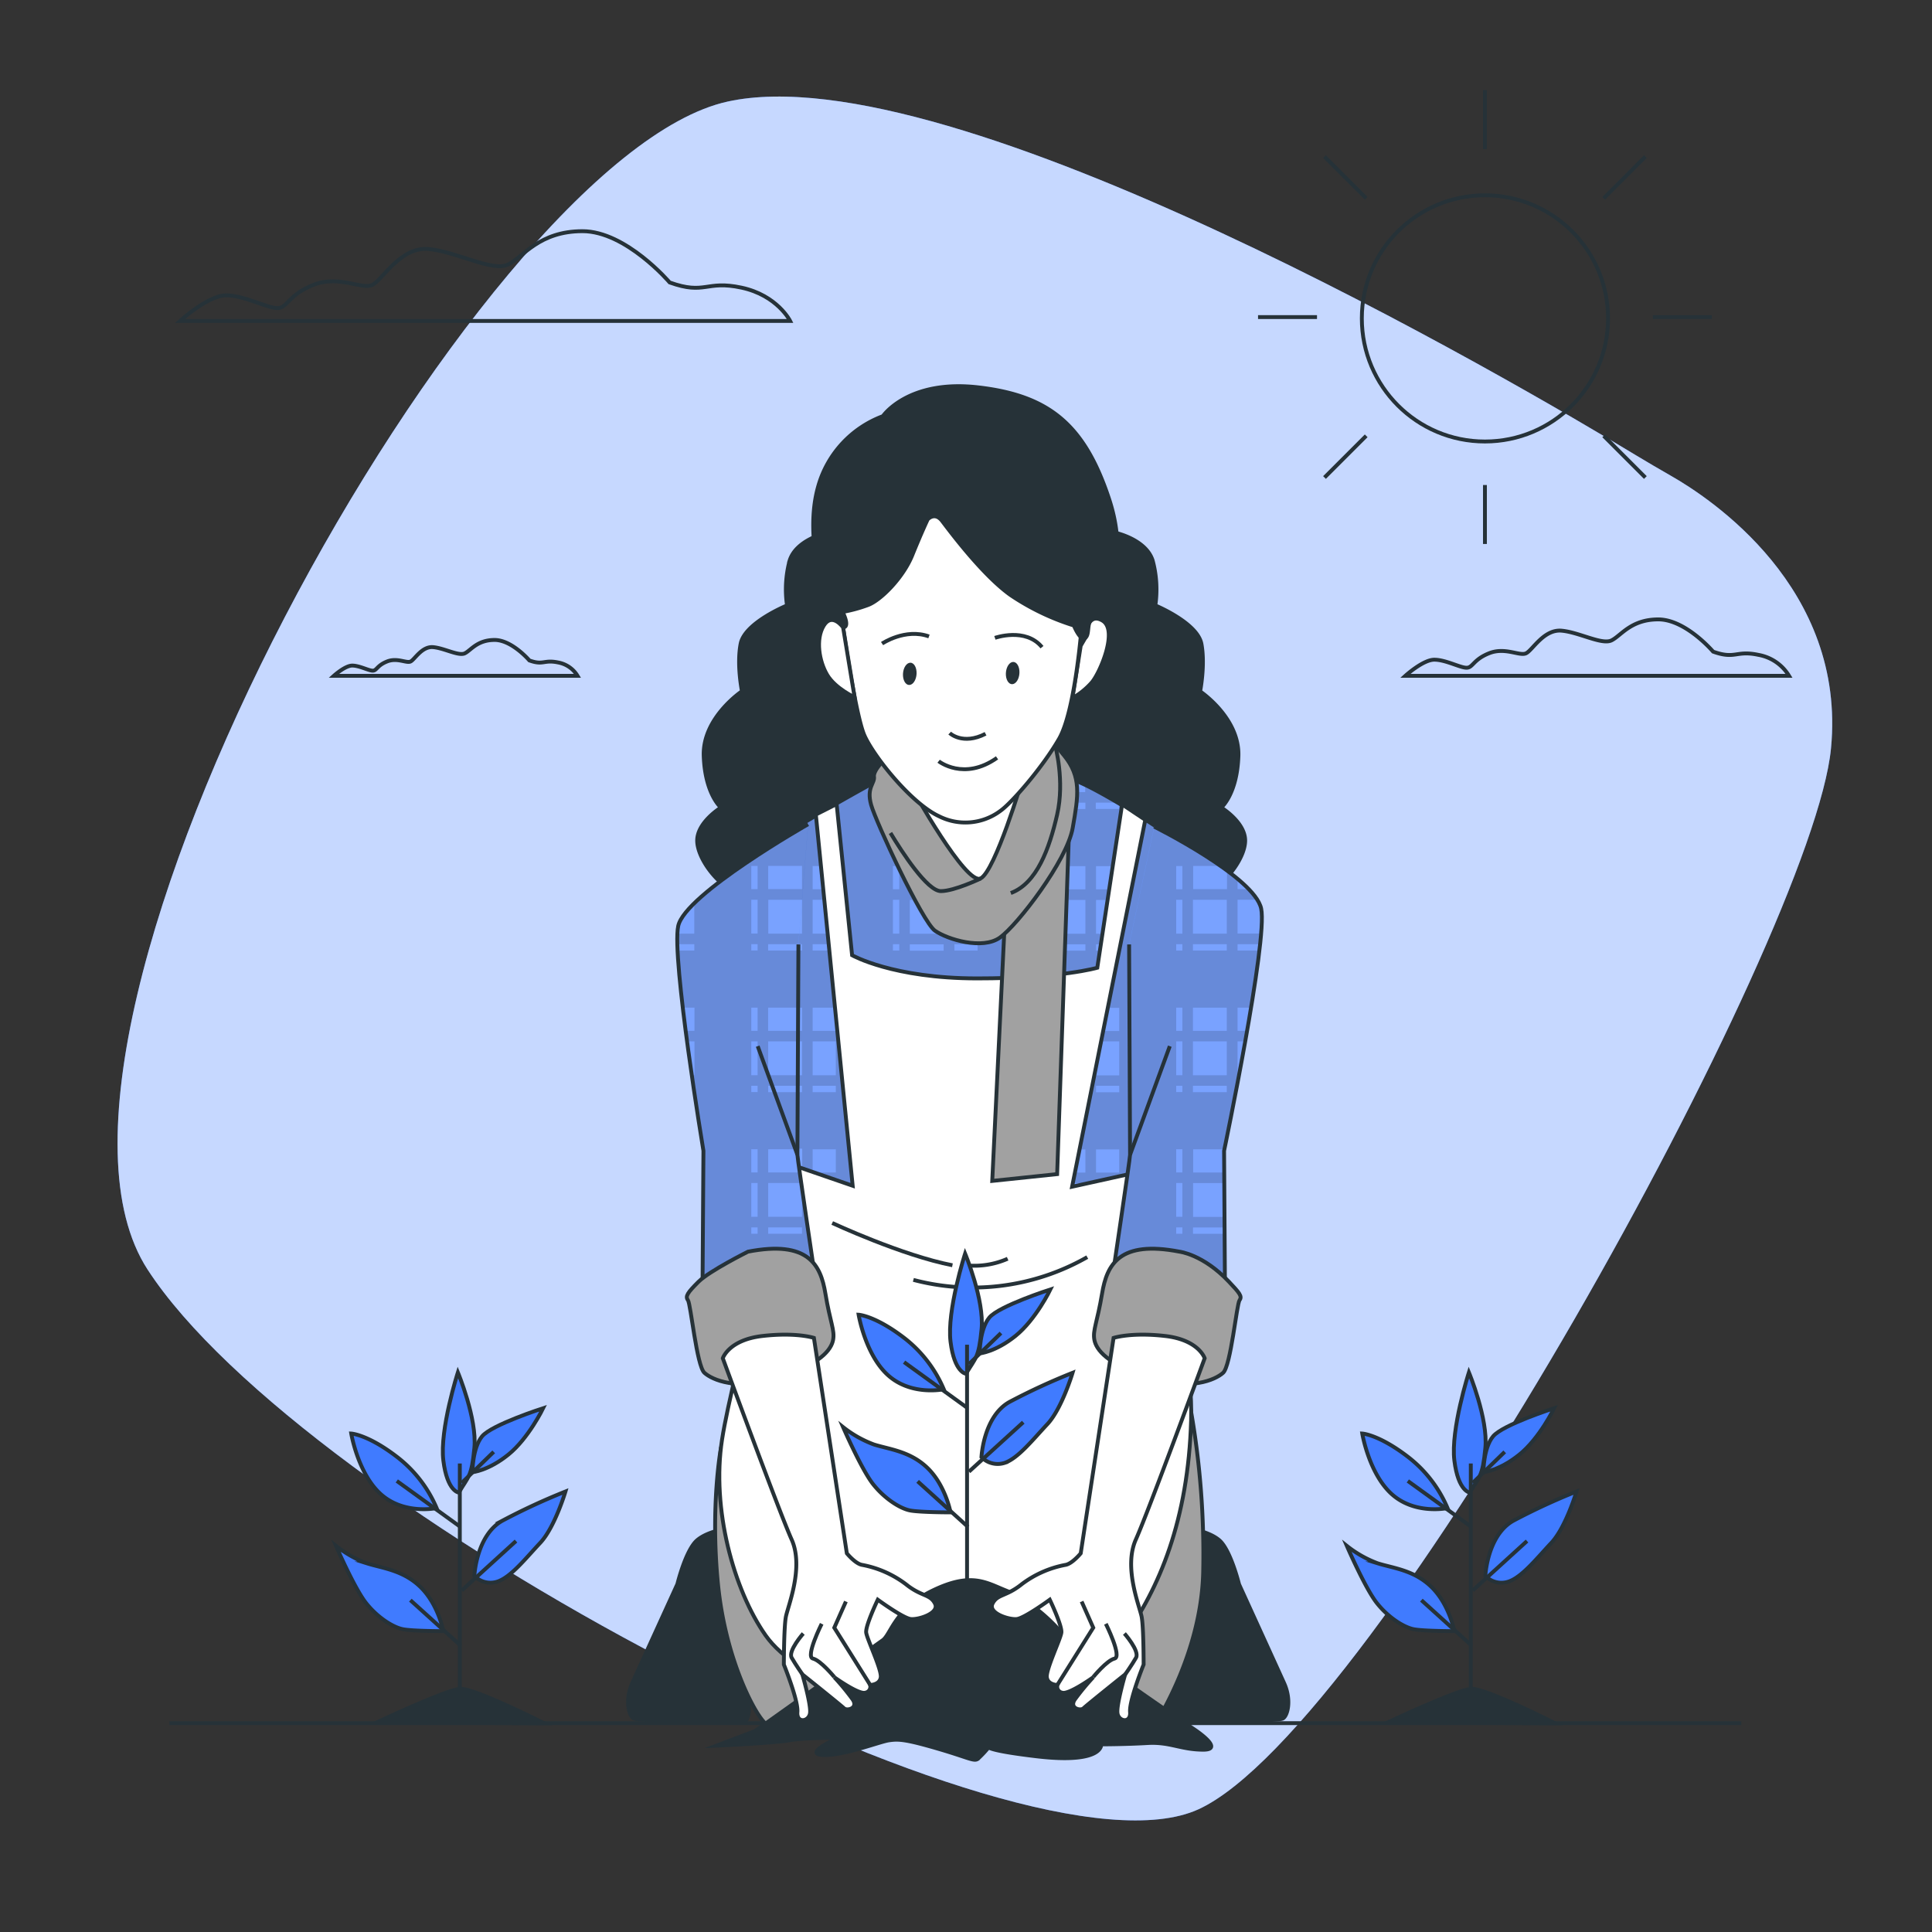<svg xmlns="http://www.w3.org/2000/svg" viewBox="0 0 500 500"><rect x="0" y="0" width="500" height="500" fill="#333333" stroke="none"/><g id="freepik--background-simple--inject-2"><path d="M432.29,123.05q-4.41-2.52-8.76-5.14C392.31,99,246.43,13.5,188.3,26.29,123,40.65-1.89,266.86,38.19,328.55s226,160.76,272,139.68,159-225.88,163.67-274.55C477.86,152.12,442.67,128.94,432.29,123.05Z" style="fill:#407BFF"></path><path d="M432.29,123.05q-4.41-2.52-8.76-5.14C392.31,99,246.43,13.5,188.3,26.29,123,40.65-1.89,266.86,38.19,328.55s226,160.76,272,139.68,159-225.88,163.67-274.55C477.86,152.12,442.67,128.94,432.29,123.05Z" style="fill:#fff;opacity:0.7"></path></g><g id="freepik--plant-2--inject-2"><path d="M376.38,422.14s-1.26-6.77-5.77-11.28-10-5-14.05-6.27a29,29,0,0,1-8-4.52s4.76,11,7.77,14.8,7,6.27,9.53,6.77S376.38,422.14,376.38,422.14Z" style="fill:#407BFF;stroke:#263238;stroke-miterlimit:10"></path><path d="M383.9,381s0-6.27,2.51-9.28,15.8-7.28,15.8-7.28-3.76,7.78-9,12S383.9,381,383.9,381Z" style="fill:#407BFF;stroke:#263238;stroke-miterlimit:10"></path><path d="M380.39,386.28s-3-.25-4-8.28,3.76-22.83,3.76-22.83,5,12,4.26,19.57S382.9,382,380.39,386.28Z" style="fill:#407BFF;stroke:#263238;stroke-miterlimit:10"></path><path d="M384.4,407.85s.5-10.54,7.28-14.3A166.59,166.59,0,0,1,408,386s-2.76,9.28-6.52,13.29-7.53,8.78-11,10A5.83,5.83,0,0,1,384.4,407.85Z" style="fill:#407BFF;stroke:#263238;stroke-miterlimit:10"></path><path d="M374.62,390.29A33,33,0,0,0,364.34,377c-7.53-5.77-11.79-6-11.79-6s1.75,10.53,7.77,15.8S374.62,390.29,374.62,390.29Z" style="fill:#407BFF;stroke:#263238;stroke-miterlimit:10"></path><line x1="380.64" y1="439.95" x2="380.64" y2="378.75" style="fill:none;stroke:#263238;stroke-miterlimit:10"></line><line x1="380.89" y1="425.91" x2="367.85" y2="414.12" style="fill:none;stroke:#263238;stroke-miterlimit:10"></line><line x1="381.14" y1="411.61" x2="395.19" y2="398.82" style="fill:none;stroke:#263238;stroke-miterlimit:10"></line><line x1="380.64" y1="395.05" x2="364.34" y2="383.27" style="fill:none;stroke:#263238;stroke-miterlimit:10"></line><line x1="381.14" y1="383.77" x2="389.42" y2="375.74" style="fill:none;stroke:#263238;stroke-miterlimit:10"></line><path d="M359.19,445.73s17.82-8.41,21.54-8.66S402.51,446,402.51,446Z" style="fill:#263238;stroke:#263238;stroke-miterlimit:10"></path></g><g id="freepik--plant-1--inject-2"><path d="M114.73,422.14s-1.25-6.77-5.77-11.28-10-5-14-6.27a29,29,0,0,1-8-4.52s4.77,11,7.78,14.8,7,6.27,9.53,6.77S114.73,422.14,114.73,422.14Z" style="fill:#407BFF;stroke:#263238;stroke-miterlimit:10"></path><path d="M122.26,381s0-6.27,2.5-9.28,15.81-7.28,15.81-7.28-3.77,7.78-9,12S122.26,381,122.26,381Z" style="fill:#407BFF;stroke:#263238;stroke-miterlimit:10"></path><path d="M118.74,386.28s-3-.25-4-8.28,3.76-22.83,3.76-22.83,5,12,4.27,19.57S121.25,382,118.74,386.28Z" style="fill:#407BFF;stroke:#263238;stroke-miterlimit:10"></path><path d="M122.76,407.85s.5-10.54,7.27-14.3A166.27,166.27,0,0,1,146.34,386s-2.76,9.28-6.53,13.29-7.52,8.78-11,10A5.83,5.83,0,0,1,122.76,407.85Z" style="fill:#407BFF;stroke:#263238;stroke-miterlimit:10"></path><path d="M113,390.29A32.94,32.94,0,0,0,102.69,377c-7.52-5.77-11.79-6-11.79-6s1.76,10.53,7.78,15.8S113,390.29,113,390.29Z" style="fill:#407BFF;stroke:#263238;stroke-miterlimit:10"></path><line x1="119" y1="439.95" x2="119" y2="378.75" style="fill:none;stroke:#263238;stroke-miterlimit:10"></line><line x1="119.25" y1="425.91" x2="106.2" y2="414.12" style="fill:none;stroke:#263238;stroke-miterlimit:10"></line><line x1="119.5" y1="411.61" x2="133.54" y2="398.82" style="fill:none;stroke:#263238;stroke-miterlimit:10"></line><line x1="119" y1="395.05" x2="102.69" y2="383.27" style="fill:none;stroke:#263238;stroke-miterlimit:10"></line><line x1="119.5" y1="383.77" x2="127.77" y2="375.74" style="fill:none;stroke:#263238;stroke-miterlimit:10"></line><path d="M97.54,445.73s17.83-8.41,21.54-8.66S140.87,446,140.87,446Z" style="fill:#263238;stroke:#263238;stroke-miterlimit:10"></path></g><g id="freepik--Floor--inject-2"><line x1="450.65" y1="445.95" x2="43.84" y2="445.95" style="fill:none;stroke:#263238;stroke-miterlimit:10"></line></g><g id="freepik--Clouds--inject-2"><path d="M173.31,73.1S162,59.83,150.75,59.83s-15.26,6.63-19.24,8.62-13.27-3.31-20.57-4-11.94,8-14.6,9.29-8.62-2.65-15.26,0-6.63,6-9.29,6-8.62-3.31-13.27-3.31-11.94,6.63-11.94,6.63H204.49s-3.31-6.63-12.6-8.62S182.6,76.42,173.31,73.1Z" style="fill:none;stroke:#263238;stroke-miterlimit:10"></path><path d="M443.35,168.64s-7.09-8.34-14.18-8.34-9.59,4.17-12.09,5.42-8.34-2.08-12.93-2.5-7.51,5-9.18,5.84-5.42-1.67-9.59,0-4.17,3.75-5.84,3.75-5.42-2.08-8.34-2.08-7.5,4.17-7.5,4.17H463a11.63,11.63,0,0,0-7.92-5.42C449.19,168.23,449.19,170.73,443.35,168.64Z" style="fill:none;stroke:#263238;stroke-miterlimit:10"></path><path d="M137,170.92s-4.51-5.3-9-5.3-6.1,2.65-7.69,3.45-5.3-1.33-8.21-1.59-4.77,3.18-5.83,3.71-3.45-1.06-6.1,0-2.65,2.38-3.71,2.38-3.44-1.32-5.3-1.32-4.77,2.65-4.77,2.65h63.07a7.4,7.4,0,0,0-5-3.45C140.68,170.66,140.68,172.25,137,170.92Z" style="fill:none;stroke:#263238;stroke-miterlimit:10"></path></g><g id="freepik--Sun--inject-2"><circle cx="384.3" cy="82.4" r="31.86" style="fill:none;stroke:#263238;stroke-miterlimit:10"></circle><line x1="384.3" y1="125.52" x2="384.3" y2="140.78" style="fill:none;stroke:#263238;stroke-miterlimit:10"></line><line x1="384.3" y1="23.34" x2="384.3" y2="38.6" style="fill:none;stroke:#263238;stroke-miterlimit:10"></line><line x1="427.76" y1="82.06" x2="443.02" y2="82.06" style="fill:none;stroke:#263238;stroke-miterlimit:10"></line><line x1="325.58" y1="82.06" x2="340.84" y2="82.06" style="fill:none;stroke:#263238;stroke-miterlimit:10"></line><line x1="415.03" y1="51.33" x2="425.82" y2="40.53" style="fill:none;stroke:#263238;stroke-miterlimit:10"></line><line x1="342.78" y1="123.58" x2="353.57" y2="112.79" style="fill:none;stroke:#263238;stroke-miterlimit:10"></line><line x1="353.57" y1="51.33" x2="342.78" y2="40.53" style="fill:none;stroke:#263238;stroke-miterlimit:10"></line><line x1="425.82" y1="123.58" x2="415.03" y2="112.79" style="fill:none;stroke:#263238;stroke-miterlimit:10"></line></g><g id="freepik--Character--inject-2"><path d="M316.06,209s4.1-3.42,4.44-13.33-9.91-16.74-9.91-16.74,1.37-6.83.34-12.29S299,156.69,299,156.69a28.8,28.8,0,0,0-.69-11.62c-1.71-5.46-9.56-7.17-9.56-7.17-15.81-22-34.14-16.18-37.41-14.9-3.27-1.28-21.6-7.11-37.41,14.9,0,0-7.86,1.71-9.57,7.17a28.91,28.91,0,0,0-.68,11.62s-10.93,4.44-12,9.91.34,12.29.34,12.29-10.24,6.84-9.9,16.74S186.58,209,186.58,209s-6.15,3.76-6.15,8.54,5.81,12.3,10.93,13.66c4.84,1.29,54.41.15,60,0,5.54.13,55.12,1.27,59.95,0,5.13-1.36,10.94-8.88,10.94-13.66S316.06,209,316.06,209Z" style="fill:#263238;stroke:#263238;stroke-miterlimit:10"></path><path d="M229,201s-32.86,17.55-38.13,24.33,11.54,79.51,12,82.26,1.51,11.29,33.61,13.8,47.66-4.26,49.92-6.77a55.65,55.65,0,0,1,4.26-4.27s25.58-79.26,22.32-85-25.08-18.82-31.85-22.08-9.78-3.51-9.78-3.51Z" style="fill:#407BFF"></path><path d="M229,201s-32.86,17.55-38.13,24.33,11.54,79.51,12,82.26,1.51,11.29,33.61,13.8,47.66-4.26,49.92-6.77a55.65,55.65,0,0,1,4.26-4.27s25.58-79.26,22.32-85-25.08-18.82-31.85-22.08-9.78-3.51-9.78-3.51Z" style="fill:#fff;opacity:0.3"></path><path d="M308.77,246v-1.64h1.3l.67-2.74h-2v-8.75h3.83c.18-1,.32-1.91.42-2.74h-4.25v-6h3.3c-3.66-4.35-14.25-11.3-22.45-16.13v1.36h-6v-1.64h5.54c-1.76-1-3.4-2-4.83-2.73h-.71v-.39c-1-.51-1.81-.95-2.49-1.28l-.25-.11V205h-8.75v-5c-.52-.1-.78-.13-.78-.13l-2,.06V205h-1.64v-5.07l-14.77.44V205h-6v-4.46l-2.73.08V205h-8.76v-4.12l-2.73.08v4h-1.64v-4L229,201s-5.65,3-12.64,7v1.26h-2.18c-9.45,5.5-20.45,12.36-23.31,16-2.57,3.3.12,22.34,3.61,41.28v-5.89h1.64v6h-1.62l.51,2.73h1.11v5.78c1.64,8.38,3.3,16.24,4.57,22.12h6.92v6H202c.25,1.12.45,2,.6,2.74h5v8.28a28.27,28.27,0,0,0,6.94,3.21h1.81v.55a103.18,103.18,0,0,0,20.16,3.22c18,1.4,30.73-.1,38.9-2.13h-3.25v-1.64h8.67a18.31,18.31,0,0,0,5.33-2.74h-2.51v-8.75h6v5.17l1-.95s7.41-22.95,13.75-45.06v-4.57h1.29c1.46-5.17,2.82-10.2,4-14.77Zm-112.7,0h-1.64v-1.64h1.64Zm0-4.38h-1.64v-8.75h1.64Zm0-11.49h-1.64v-6h1.64Zm11.49,52.52h-8.75V281h8.75Zm0-4.37h-8.75V269.5h8.75Zm0-11.49h-8.75v-6h8.75Zm0-20.79h-8.75v-1.64h8.75Zm0-4.38h-8.75v-8.75h8.75Zm0-11.49h-8.75v-6h8.75Zm8.75,84.8h-6v-8.75h6Zm0-11.49h-6v-6h6Zm0-20.79h-6V281h6Zm0-4.37h-6V269.5h6Zm0-11.49h-6v-6h6Zm0-20.79h-6v-1.64h6Zm0-4.38h-6v-8.75h6Zm0-11.49h-6v-6h6Zm16.42,89.18h-1.64v-1.64h1.64Zm0-4.38h-1.64v-8.75h1.64Zm0-11.49h-1.64v-6h1.64Zm0-20.79h-1.64V281h1.64Zm0-4.37h-1.64V269.5h1.64Zm0-11.49h-1.64v-6h1.64Zm0-20.79h-1.64v-1.64h1.64Zm0-4.38h-1.64v-8.75h1.64Zm0-11.49h-1.64v-6h1.64Zm0-20.79h-1.64v-1.64h1.64Zm11.49,110h-8.76v-1.64h8.76Zm0-4.38h-8.76v-8.75h8.76Zm0-11.49h-8.76v-6h8.76Zm0-20.79h-8.76V281h8.76Zm0-4.37h-8.76V269.5h8.76Zm0-11.49h-8.76v-6h8.76Zm0-20.79h-8.76v-1.64h8.76Zm0-4.38h-8.76v-8.75h8.76Zm0-11.49h-8.76v-6h8.76Zm0-20.79h-8.76v-1.64h8.76Zm8.75,110h-6v-1.64h6Zm0-4.38h-6v-8.75h6Zm0-11.49h-6v-6h6Zm0-20.79h-6V281h6Zm0-4.37h-6V269.5h6Zm0-11.49h-6v-6h6ZM253,246h-6v-1.64h6Zm0-4.38h-6v-8.75h6Zm0-11.49h-6v-6h6Zm0-20.79h-6v-1.64h6Zm16.41,110h-1.64v-1.64h1.64Zm0-4.38h-1.64v-8.75h1.64Zm0-11.49h-1.64v-6h1.64Zm0-20.79h-1.64V281h1.64Zm0-4.37h-1.64V269.5h1.64Zm0-11.49h-1.64v-6h1.64Zm0-20.79h-1.64v-1.64h1.64Zm0-4.38h-1.64v-8.75h1.64Zm0-11.49h-1.64v-6h1.64Zm0-20.79h-1.64v-1.64h1.64Zm11.49,105.59h-8.75v-8.75h8.75Zm0-11.49h-8.75v-6h8.75Zm0-20.79h-8.75V281h8.75Zm0-4.37h-8.75V269.5h8.75Zm0-11.49h-8.75v-6h8.75Zm0-20.79h-8.75v-1.64h8.75Zm0-4.38h-8.75v-8.75h8.75Zm0-11.49h-8.75v-6h8.75Zm0-20.79h-8.75v-1.64h8.75Zm8.75,94.1h-6v-6h6Zm0-20.79h-6V281h6Zm0-4.37h-6V269.5h6Zm0-11.49h-6v-6h6Zm0-20.79h-6v-1.64h6Zm0-4.38h-6v-8.75h6Zm0-11.49h-6v-6h6ZM306,246H304.4v-1.64H306Zm0-4.38H304.4v-8.75H306Zm0-11.49H304.4v-6H306Z" style="opacity:0.15"></path><path d="M229,201s-32.86,17.55-38.13,24.33,11.54,79.51,12,82.26,1.51,11.29,33.61,13.8,47.66-4.26,49.92-6.77a55.65,55.65,0,0,1,4.26-4.27s25.58-79.26,22.32-85-25.08-18.82-31.85-22.08-9.78-3.51-9.78-3.51Z" style="fill:none;stroke:#263238;stroke-miterlimit:10"></path><path d="M188.92,395.49s-5.56.6-8.51,3.12-5.1,11.34-5.1,11.34l-11.65,25.54c-2.1,4.63-.84,8.83.42,9.25s7.15.42,7.15.42h21.94a6.21,6.21,0,0,0,.57-4c-.76-2.64-3.13-5.55-1.91-7.74,2.1-3.78,10.37-17.32,7-27.41S188.92,395.49,188.92,395.49Z" style="fill:#263238;stroke:#263238;stroke-miterlimit:10"></path><path d="M307.05,395.49s5.56.6,8.5,3.12S320.66,410,320.66,410s9.54,20.92,11.64,25.54.85,8.83-.42,9.25-7.14.42-7.14.42H302.8a6.21,6.21,0,0,1-.57-4c.76-2.64,3.12-5.55,1.91-7.74-2.11-3.78-10.37-17.32-7-27.41S307.05,395.49,307.05,395.49Z" style="fill:#263238;stroke:#263238;stroke-miterlimit:10"></path><path d="M198,445.94H299.19c.82-1.56,11.52-18.35,12.18-38.54a215,215,0,0,0-3.4-43.65L186.56,374.84s-2.76,14.8-.75,35.12C187.71,429.24,195.26,443.47,198,445.94Z" style="fill:#a1a1a1;stroke:#263238;stroke-miterlimit:10"></path><path d="M211.14,210.81l9.53,96.06-16-5.52s-15.05,53.43-17.81,71.24,3,38.87,11.29,50.66,33.61,20.32,50.66,19.32,32.61-5.77,41.89-18.56,16.81-30.6,17.56-56.44-13.8-64.21-13.8-64.21l-17,3.76,18.94-94.94-6-4-6.42,42.27s-9.28,2.76-31.1,2.76-32.36-6-32.36-6l-4-39.13Z" style="fill:#fff;stroke:#263238;stroke-miterlimit:10"></path><path d="M215.38,316.51s18.07,8.41,31.11,10.94" style="fill:none;stroke:#263238;stroke-miterlimit:10"></path><path d="M281.38,325.34a59.89,59.89,0,0,1-45,5.89" style="fill:none;stroke:#263238;stroke-miterlimit:10"></path><path d="M249.85,327.45a21.39,21.39,0,0,0,10.93-1.69" style="fill:none;stroke:#263238;stroke-miterlimit:10"></path><path d="M246,391.4s-1.25-6.77-5.76-11.29-10-5-14.05-6.27a28.94,28.94,0,0,1-8-4.51s4.77,11,7.78,14.79,7,6.28,9.53,6.78S246,391.4,246,391.4Z" style="fill:#407BFF;stroke:#263238;stroke-miterlimit:10"></path><path d="M253.53,350.26s0-6.27,2.51-9.28,15.8-7.27,15.8-7.27-3.76,7.78-9,12S253.53,350.26,253.53,350.26Z" style="fill:#407BFF;stroke:#263238;stroke-miterlimit:10"></path><path d="M250,355.53s-3-.25-4-8.28,3.77-22.82,3.77-22.82,5,12,4.26,19.56S252.53,351.27,250,355.53Z" style="fill:#407BFF;stroke:#263238;stroke-miterlimit:10"></path><path d="M254,377.1s.5-10.53,7.27-14.29a166,166,0,0,1,16.31-7.53s-2.76,9.28-6.52,13.29-7.53,8.78-11,10A5.85,5.85,0,0,1,254,377.1Z" style="fill:#407BFF;stroke:#263238;stroke-miterlimit:10"></path><path d="M244.25,359.54A33,33,0,0,0,234,346.25c-7.53-5.77-11.79-6-11.79-6s1.75,10.54,7.77,15.8S244.25,359.54,244.25,359.54Z" style="fill:#407BFF;stroke:#263238;stroke-miterlimit:10"></path><line x1="250.27" y1="409.21" x2="250.27" y2="348.01" style="fill:none;stroke:#263238;stroke-miterlimit:10"></line><line x1="250.52" y1="395.16" x2="237.48" y2="383.37" style="fill:none;stroke:#263238;stroke-miterlimit:10"></line><line x1="250.77" y1="380.86" x2="264.82" y2="368.07" style="fill:none;stroke:#263238;stroke-miterlimit:10"></line><line x1="250.27" y1="364.31" x2="233.97" y2="352.52" style="fill:none;stroke:#263238;stroke-miterlimit:10"></line><line x1="250.77" y1="353.02" x2="259.05" y2="345" style="fill:none;stroke:#263238;stroke-miterlimit:10"></line><path d="M308.72,447.32s-30.64-20.7-34.07-24.82-9.2-8.83-14.35-10.89-8.93-4.81-18.89,0-10.81,11.37-13,12.9L195.39,448l-10,3.78s15.11-.69,18.89-1.38,12.7-.68,12.7-.68-9.27,4.12-4.12,4.46,14.77-3.43,17.17-3.78,4.12-.34,12.37,2.06,9.61,3.44,10.64,2.75a28.43,28.43,0,0,0,3.44-3.78s-5.84,1,11.67,3.09S285,451.44,285,451.44s6.18,0,12-.34,8.59,1.72,14.43,1.72S308.72,447.32,308.72,447.32Z" style="fill:#263238;stroke:#263238;stroke-miterlimit:10"></path><path d="M260.3,233.13l-3.51,72.49,16.8-1.76,3-86.78S270.58,231.63,260.3,233.13Z" style="fill:#a1a1a1;stroke:#263238;stroke-miterlimit:10"></path><path d="M229.45,196s-3.51,3.26-3.26,5-2,2.76-.75,7.27,13.29,30.35,16.55,32.61,12.29,5,16.81,1.75,17.3-19.81,18.81-28.34,2.26-13.29-2.26-18.81L270.84,190s-1.51,8.53-14.3,12.79S229.45,196,229.45,196Z" style="fill:#a1a1a1;stroke:#263238;stroke-miterlimit:10"></path><path d="M236,204s14.05,25.33,17.81,23.32,10.79-25.58,10.79-25.58Z" style="fill:#fff;stroke:#263238;stroke-miterlimit:10"></path><path d="M253.78,227.36s-6.77,3.26-10.28,3.26-10-10-13.05-15.05" style="fill:none;stroke:#263238;stroke-miterlimit:10"></path><path d="M273.09,193s2.51,9,.5,17.81-5.26,17.81-12,20.31" style="fill:none;stroke:#263238;stroke-miterlimit:10"></path><path d="M280.83,165.16s.33-7,4.48-4.55-.63,13.53-2.76,16a19.23,19.23,0,0,1-5,4.05l2.14-13.54Z" style="fill:#fff;stroke:#263238;stroke-miterlimit:10"></path><path d="M218.19,162.37s3.23,22.63,5.49,27.87,12,17.58,19.33,21a15.13,15.13,0,0,0,15.88-1.38c2.86-2,10.82-11.1,15.19-18.65s6-30.85,6-30.85l-1.74-16.51s-35.17-21-42.5-20-20.91,28.21-20.06,31.46A60.26,60.26,0,0,0,218.19,162.37Z" style="fill:#fff;stroke:#263238;stroke-miterlimit:10"></path><path d="M245.78,189.72s3.36,3.23,9.28.18" style="fill:none;stroke:#263238;stroke-miterlimit:10"></path><path d="M242.92,197s6.54,5.21,15.11-.87" style="fill:none;stroke:#263238;stroke-miterlimit:10"></path><path d="M228.28,166.56s6-4.06,12.14-1.85" style="fill:none;stroke:#263238;stroke-miterlimit:10"></path><path d="M257.48,165.08s7.92-2.81,12.19,2.41" style="fill:none;stroke:#263238;stroke-miterlimit:10"></path><path d="M237.21,174.38c-.08,1.59-.92,2.88-1.9,2.89s-1.69-1.28-1.62-2.87.92-2.88,1.9-2.89S237.28,172.79,237.21,174.38Z" style="fill:#263238"></path><path d="M263.83,174.18c-.07,1.59-.92,2.88-1.89,2.89s-1.7-1.28-1.62-2.87.92-2.88,1.89-2.89S263.91,172.58,263.83,174.18Z" style="fill:#263238"></path><path d="M240.09,134.41s-1.67,3.52-4,9.29-8.08,11.59-11.4,12.86a37.51,37.51,0,0,1-6.62,1.81s2.08,4,.07,4-3.78-5.23-3.78-5.23-6.71-17.48-2.53-31.54a27.31,27.31,0,0,1,16.66-17.9s6.48-9.57,24.71-7.45,27.42,9.56,33.8,28.79-3.16,29.83-4.48,31.09-.45,4.27-1.74,5-2.86-3.24-2.86-3.24A62.58,62.58,0,0,1,261.52,154c-7.29-5.2-15.79-16.66-17.69-19.15S240.09,134.41,240.09,134.41Z" style="fill:#263238;stroke:#263238;stroke-miterlimit:10"></path><path d="M218.19,162.37s-2.83-4-5-.46-1.19,9.28.9,12.77,7.08,5.78,7.08,5.78Z" style="fill:#fff;stroke:#263238;stroke-miterlimit:10"></path><path d="M209.13,213.32s-31.85,18.06-33.61,26.33,6.53,58.19,6.53,58.19l-.26,38.63s9-4.77,16.56-4.77,12.79.25,12.79.25-4.77-32.1-4.77-33.1.26-54.43.26-54.43" style="fill:#407BFF"></path><path d="M209.13,213.32s-31.85,18.06-33.61,26.33,6.53,58.19,6.53,58.19l-.26,38.63s9-4.77,16.56-4.77,12.79.25,12.79.25-4.77-32.1-4.77-33.1.26-54.43.26-54.43" style="fill:#fff;opacity:0.3"></path><path d="M207.56,307.52v7.39h-8.75v-8.75h8.55c-.14-1-.27-1.91-.38-2.74h-8.17v-6h7.57c0-2.53,0-8.12.07-14.77h-7.64V281h7.65c0-.9,0-1.81,0-2.73h-7.66V269.5h7.7c0-.91,0-1.83,0-2.73h-7.71v-6h7.74c0-6.61.06-12.18.07-14.77h-7.81v-1.64h7.82l.22-2.74h-8v-8.75h8.75l1.57-19.53s-20.44,11.59-29.47,20.46v7.82h-4.35c0,.79,0,1.71,0,2.74h4.36V246h-4.31c.19,4,.69,9.18,1.35,14.77h3v6h-2.21l.36,2.73h1.85v8.76H179c.13.92.27,1.84.4,2.73h.23v1.56c1.3,8.74,2.39,15.29,2.39,15.29l-.26,38.63s9-4.77,16.56-4.77,12.79.25,12.79.25S209,317.34,207.56,307.52Zm-8.75-83.43h8.75v6h-8.75Zm-2.74,95.2h-1.64v-1.64h1.64Zm0-4.38h-1.64v-8.75h1.64Zm0-11.49h-1.64v-6h1.64Zm0-20.79h-1.64V281h1.64Zm0-4.37h-1.64V269.5h1.64Zm0-11.49h-1.64v-6h1.64Zm0-20.79h-1.64v-1.64h1.64Zm0-4.38h-1.64v-8.75h1.64Zm0-11.49h-1.64v-6h1.64Zm11.49,89.18h-8.75v-1.64h8.75Z" style="opacity:0.15"></path><path d="M209.13,213.32s-31.85,18.06-33.61,26.33,6.53,58.19,6.53,58.19l-.26,38.63s9-4.77,16.56-4.77,12.79.25,12.79.25-4.77-32.1-4.77-33.1.26-54.43.26-54.43" style="fill:none;stroke:#263238;stroke-miterlimit:10"></path><path d="M193.58,323.93s-10,5-12.79,7.77-3.51,3.77-2.76,4.77,2.26,17,4.27,18.81,8.52,4.77,19.31,1.25,13.54-7.27,14-9.78-.76-4.51-2-12S209.13,320.92,193.58,323.93Z" style="fill:#a1a1a1;stroke:#263238;stroke-miterlimit:10"></path><path d="M210.64,346.25s-4.52-1.5-13.29-.5-10.29,5.77-10.29,5.77,14.55,39.63,17.81,46.9-1,17.31-1.5,20.07-.51,12.29-.51,12.29,3.77,9.28,3.51,12.29,3,2.51,3.27.25-2-10-2-10,10,8,10.78,8.77,3.77,0,2.26-2.25a61.55,61.55,0,0,0-4.76-5.77s6.27,4.51,8,4a1.56,1.56,0,0,0,1.26-2s2.5,0,2.76-2-3.52-9.78-3.77-11.54,3-8.53,3-8.53,6.52,4.77,8.53,5,7.53-1.51,6.27-4-3.51-1.76-7.52-5a27,27,0,0,0-11.29-5c-1.76-.25-4-3-4-3Z" style="fill:#fff;stroke:#263238;stroke-miterlimit:10"></path><polyline points="218.92 414.47 215.91 421.25 225.19 436.04" style="fill:none;stroke:#263238;stroke-miterlimit:10"></polyline><path d="M212.65,420.24s-4.27,8.53-2.26,9,5.52,4.77,5.52,4.77" style="fill:none;stroke:#263238;stroke-miterlimit:10"></path><path d="M207.88,422.75s-4,4.52-3,6.27,2.76,4.27,2.76,4.27" style="fill:none;stroke:#263238;stroke-miterlimit:10"></path><line x1="206.37" y1="298.85" x2="196.09" y2="270.75" style="fill:#fff;stroke:#263238;stroke-miterlimit:10"></line><path d="M298.7,213.94s25.93,12.92,27.69,21.2-9.6,62.7-9.6,62.7l.25,38.63s-9-4.77-16.56-4.77-12.79.25-12.79.25,4.77-32.1,4.77-33.1-.25-54.43-.25-54.43" style="fill:#407BFF"></path><path d="M298.7,213.94s25.93,12.92,27.69,21.2-9.6,62.7-9.6,62.7l.25,38.63s-9-4.77-16.56-4.77-12.79.25-12.79.25,4.77-32.1,4.77-33.1-.25-54.43-.25-54.43" style="fill:#fff;opacity:0.3"></path><path d="M326.28,234.78v6.82h-6v-8.75h5.12a17.14,17.14,0,0,0-2.2-2.74h-2.92v-2.68c-.86-.72-1.78-1.44-2.73-2.14v4.82h-8.76v-6h7.1a156.27,156.27,0,0,0-17.17-10.15l-6.49,30.48s.25,53.42.25,54.43c0,.56-1.51,11-2.84,20v.44h-.06c-1,6.79-1.87,12.66-1.87,12.66s5.27-.25,12.79-.25a33.65,33.65,0,0,1,11,2.36H317l-.09-14.77h-8.16v-1.64h8.15l0-2.74h-8.13v-8.75h8.07l0-2.74h-8.05v-6h8.11c.39-1.87,2-9.64,3.77-19.14h-.39V269.5h2c.16-.91.33-1.82.49-2.73h-2.49v-6h3.51c.88-5.33,1.65-10.46,2.16-14.77h-5.67v-1.64h5.86c.45-4.3.6-7.61.27-9.2C326.36,235,326.31,234.9,326.28,234.78ZM306,319.29H304.4v-1.64H306Zm0-4.38H304.4v-8.75H306Zm0-11.49H304.4v-6H306Zm0-20.79H304.4V281H306Zm0-4.37H304.4V269.5H306Zm0-11.49H304.4v-6H306ZM306,246H304.4v-1.64H306Zm0-4.38H304.4v-8.75H306Zm0-11.49H304.4v-6H306Zm11.49,52.52h-8.76V281h8.76Zm0-4.37h-8.76V269.5h8.76Zm0-11.49h-8.76v-6h8.76Zm0-20.79h-8.76v-1.64h8.76Zm0-4.38h-8.76v-8.75h8.76Z" style="opacity:0.15"></path><path d="M298.7,213.94s25.93,12.92,27.69,21.2-9.6,62.7-9.6,62.7l.25,38.63s-9-4.77-16.56-4.77-12.79.25-12.79.25,4.77-32.1,4.77-33.1-.25-54.43-.25-54.43" style="fill:none;stroke:#263238;stroke-miterlimit:10"></path><path d="M305.25,323.93s6.12.7,12.79,7.77c2.68,2.84,3.51,3.77,2.76,4.77s-2.26,17-4.26,18.81-8.53,4.77-19.32,1.25-13.54-7.27-14-9.78.75-4.51,2-12S289.7,320.92,305.25,323.93Z" style="fill:#a1a1a1;stroke:#263238;stroke-miterlimit:10"></path><path d="M288.19,346.25s4.52-1.5,13.3-.5,10.28,5.77,10.28,5.77-14.55,39.63-17.81,46.9,1,17.31,1.51,20.07.5,12.29.5,12.29-3.76,9.28-3.51,12.29-3,2.51-3.26.25,2-10,2-10-10,8-10.78,8.77-3.76,0-2.26-2.25a62.74,62.74,0,0,1,4.77-5.77s-6.27,4.51-8,4a1.55,1.55,0,0,1-1.25-2s-2.51,0-2.76-2,3.51-9.78,3.76-11.54-3-8.53-3-8.53-6.52,4.77-8.53,5-7.52-1.51-6.27-4,3.51-1.76,7.53-5a27,27,0,0,1,11.28-5c1.76-.25,4-3,4-3Z" style="fill:#fff;stroke:#263238;stroke-miterlimit:10"></path><polyline points="279.92 414.47 282.93 421.25 273.65 436.04" style="fill:none;stroke:#263238;stroke-miterlimit:10"></polyline><path d="M286.19,420.24s4.26,8.53,2.25,9-5.51,4.77-5.51,4.77" style="fill:none;stroke:#263238;stroke-miterlimit:10"></path><path d="M291,422.75s4,4.52,3,6.27-2.76,4.27-2.76,4.27" style="fill:none;stroke:#263238;stroke-miterlimit:10"></path><line x1="292.46" y1="298.85" x2="302.74" y2="270.75" style="fill:#fff;stroke:#263238;stroke-miterlimit:10"></line></g></svg>
